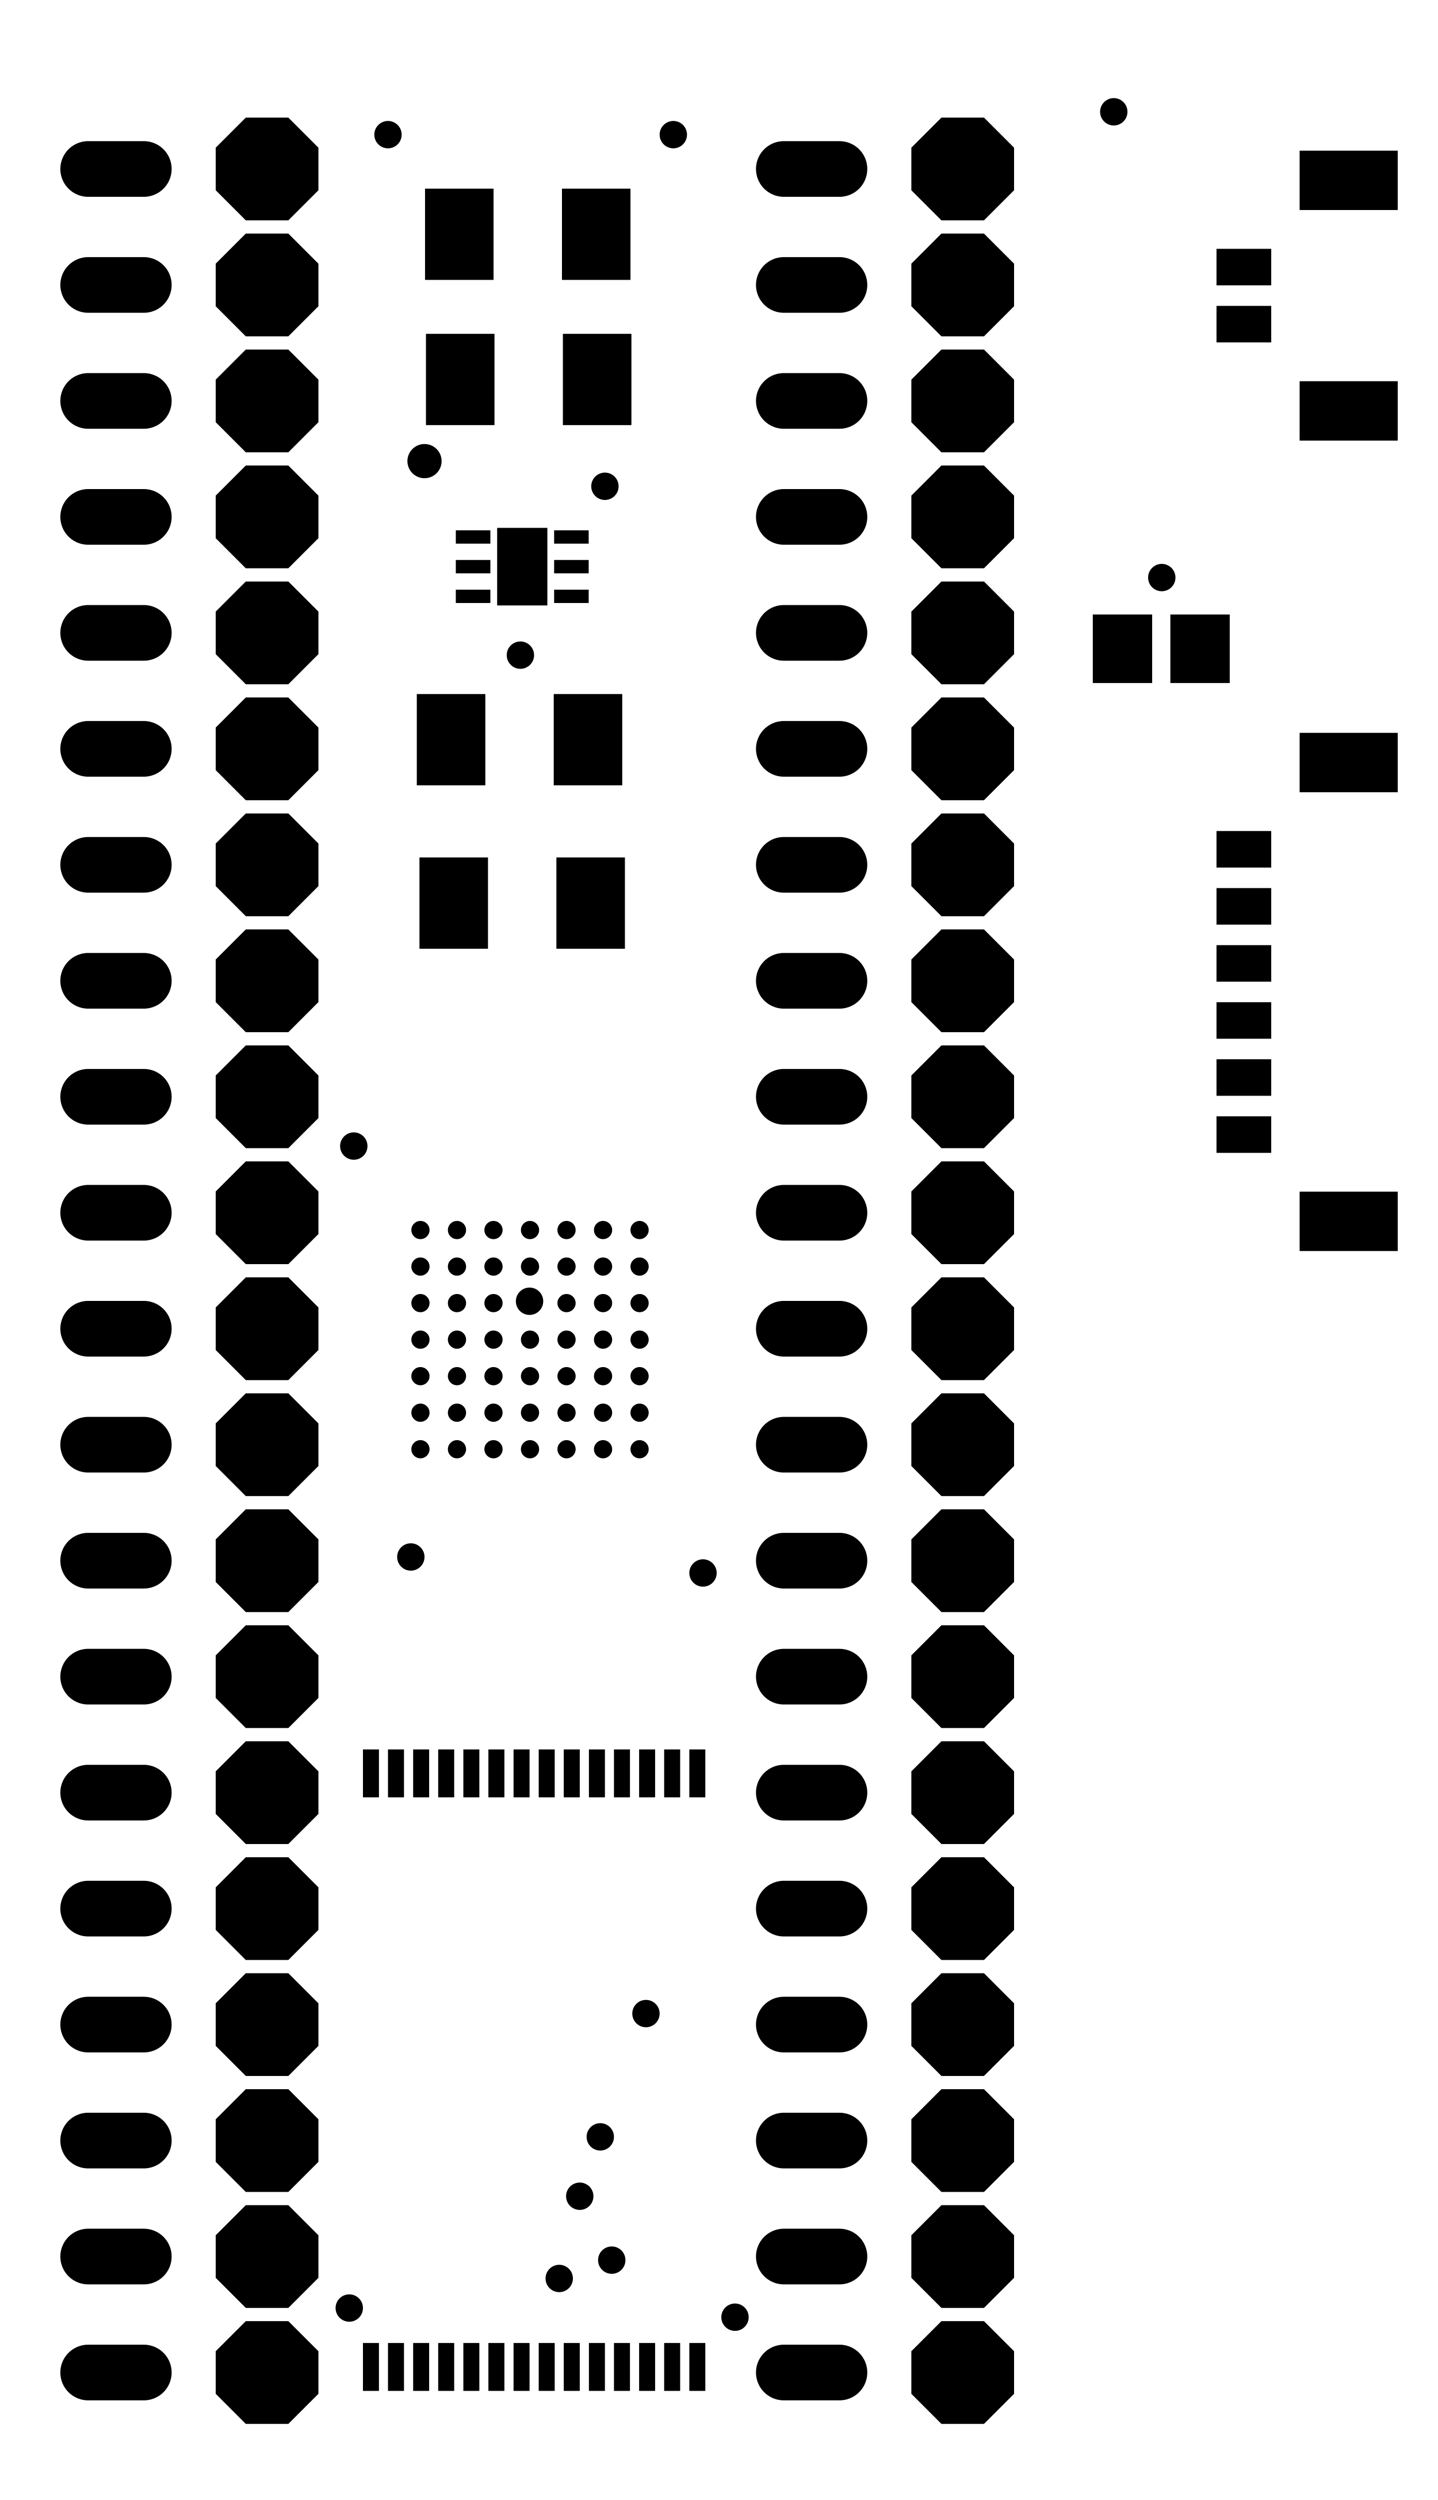 <svg version="1.1" xmlns="http://www.w3.org/2000/svg" xmlns:xlink="http://www.w3.org/1999/xlink" stroke-linecap="round" stroke-linejoin="round" stroke-width="0" fill-rule="evenodd" width="1.24in" height="2.155in" viewBox="18 18 1240.2 2155.5" id="GEtmvT9DoUfvIqBA9gsL"><defs><polygon points="44.3,18.35 18.35,44.3 -18.35,44.3 -44.3,18.35 -44.3,-18.35 -18.35,-44.3 18.35,-44.3 44.3,-18.35" id="GEtmvT9DoUfvIqBA9gsL_pad-11"/><circle cx="0" cy="0" r="7.85" id="GEtmvT9DoUfvIqBA9gsL_pad-13"/><rect x="-6.9" y="-20.65" width="13.8" height="41.3" id="GEtmvT9DoUfvIqBA9gsL_pad-14"/><rect x="-14.9" y="-5.75" width="29.8" height="11.5" id="GEtmvT9DoUfvIqBA9gsL_pad-15"/><rect x="-21.65" y="-33.45" width="43.3" height="66.9" id="GEtmvT9DoUfvIqBA9gsL_pad-16"/><rect x="-25.6" y="-29.55" width="51.2" height="59.1" id="GEtmvT9DoUfvIqBA9gsL_pad-17"/><rect x="-29.55" y="-39.35" width="59.1" height="78.7" id="GEtmvT9DoUfvIqBA9gsL_pad-18"/><rect x="-23.6" y="-15.75" width="47.2" height="31.5" id="GEtmvT9DoUfvIqBA9gsL_pad-19"/><rect x="-42.3" y="-25.6" width="84.6" height="51.2" id="GEtmvT9DoUfvIqBA9gsL_pad-20"/><circle cx="0" cy="0" r="11.8" id="GEtmvT9DoUfvIqBA9gsL_pad-21"/><circle cx="0" cy="0" r="14.75" id="GEtmvT9DoUfvIqBA9gsL_pad-22"/></defs><g transform="translate(0,2191.5) scale(1,-1)" fill="currentColor" stroke="currentColor"><path d="M 18 18 18 2173.5 1258.2 2173.5 1258.2 1012.1 943.2 1012.1 943.2 18 18 18" fill="none" stroke-width="0"/><use xlink:href="#GEtmvT9DoUfvIqBA9gsL_pad-11" x="248.3" y="127.8"/><use xlink:href="#GEtmvT9DoUfvIqBA9gsL_pad-11" x="248.3" y="227.8"/><use xlink:href="#GEtmvT9DoUfvIqBA9gsL_pad-11" x="248.3" y="327.8"/><use xlink:href="#GEtmvT9DoUfvIqBA9gsL_pad-11" x="248.3" y="427.8"/><use xlink:href="#GEtmvT9DoUfvIqBA9gsL_pad-11" x="248.3" y="527.8"/><use xlink:href="#GEtmvT9DoUfvIqBA9gsL_pad-11" x="248.3" y="627.8"/><use xlink:href="#GEtmvT9DoUfvIqBA9gsL_pad-11" x="248.3" y="727.8"/><use xlink:href="#GEtmvT9DoUfvIqBA9gsL_pad-11" x="248.3" y="827.8"/><use xlink:href="#GEtmvT9DoUfvIqBA9gsL_pad-11" x="248.3" y="927.8"/><use xlink:href="#GEtmvT9DoUfvIqBA9gsL_pad-11" x="248.3" y="1027.8"/><use xlink:href="#GEtmvT9DoUfvIqBA9gsL_pad-11" x="248.3" y="1127.8"/><use xlink:href="#GEtmvT9DoUfvIqBA9gsL_pad-11" x="248.3" y="1227.8"/><use xlink:href="#GEtmvT9DoUfvIqBA9gsL_pad-11" x="248.3" y="1327.8"/><use xlink:href="#GEtmvT9DoUfvIqBA9gsL_pad-11" x="248.3" y="1427.8"/><use xlink:href="#GEtmvT9DoUfvIqBA9gsL_pad-11" x="248.3" y="1527.8"/><use xlink:href="#GEtmvT9DoUfvIqBA9gsL_pad-11" x="248.3" y="1627.8"/><use xlink:href="#GEtmvT9DoUfvIqBA9gsL_pad-11" x="248.3" y="1727.8"/><use xlink:href="#GEtmvT9DoUfvIqBA9gsL_pad-11" x="248.3" y="1827.8"/><use xlink:href="#GEtmvT9DoUfvIqBA9gsL_pad-11" x="248.3" y="1927.8"/><use xlink:href="#GEtmvT9DoUfvIqBA9gsL_pad-11" x="248.3" y="2027.8"/><use xlink:href="#GEtmvT9DoUfvIqBA9gsL_pad-11" x="848.3" y="2027.8"/><use xlink:href="#GEtmvT9DoUfvIqBA9gsL_pad-11" x="848.3" y="1927.8"/><use xlink:href="#GEtmvT9DoUfvIqBA9gsL_pad-11" x="848.3" y="1827.8"/><use xlink:href="#GEtmvT9DoUfvIqBA9gsL_pad-11" x="848.3" y="1727.8"/><use xlink:href="#GEtmvT9DoUfvIqBA9gsL_pad-11" x="848.3" y="1627.8"/><use xlink:href="#GEtmvT9DoUfvIqBA9gsL_pad-11" x="848.3" y="1527.8"/><use xlink:href="#GEtmvT9DoUfvIqBA9gsL_pad-11" x="848.3" y="1427.8"/><use xlink:href="#GEtmvT9DoUfvIqBA9gsL_pad-11" x="848.3" y="1327.8"/><use xlink:href="#GEtmvT9DoUfvIqBA9gsL_pad-11" x="848.3" y="1227.8"/><use xlink:href="#GEtmvT9DoUfvIqBA9gsL_pad-11" x="848.3" y="1127.8"/><use xlink:href="#GEtmvT9DoUfvIqBA9gsL_pad-11" x="848.3" y="1027.8"/><use xlink:href="#GEtmvT9DoUfvIqBA9gsL_pad-11" x="848.3" y="927.8"/><use xlink:href="#GEtmvT9DoUfvIqBA9gsL_pad-11" x="848.3" y="827.8"/><use xlink:href="#GEtmvT9DoUfvIqBA9gsL_pad-11" x="848.3" y="727.8"/><use xlink:href="#GEtmvT9DoUfvIqBA9gsL_pad-11" x="848.3" y="627.8"/><use xlink:href="#GEtmvT9DoUfvIqBA9gsL_pad-11" x="848.3" y="527.8"/><use xlink:href="#GEtmvT9DoUfvIqBA9gsL_pad-11" x="848.3" y="427.8"/><use xlink:href="#GEtmvT9DoUfvIqBA9gsL_pad-11" x="848.3" y="327.8"/><use xlink:href="#GEtmvT9DoUfvIqBA9gsL_pad-11" x="848.3" y="227.8"/><use xlink:href="#GEtmvT9DoUfvIqBA9gsL_pad-11" x="848.3" y="127.8"/><path d="M 742 127.8 694 127.8 M 694 227.8 742 227.8 M 742 327.8 694 327.8 M 694 427.8 742 427.8 M 742 527.8 694 527.8 M 694 627.8 742 627.8 M 742 727.8 694 727.8 M 694 827.8 742 827.8 M 742 927.8 694 927.8 M 694 1027.8 742 1027.8 M 742 1127.8 694 1127.8 M 694 1227.8 742 1227.8 M 742 1327.8 694 1327.8 M 694 1427.8 742 1427.8 M 742 1527.8 694 1527.8 M 694 1627.8 742 1627.8 M 742 1727.8 694 1727.8 M 694 1827.8 742 1827.8 M 742 1927.8 694 1927.8 M 694 2027.8 742 2027.8 M 142 2027.8 94 2027.8 M 94 1927.8 142 1927.8 M 142 1827.8 94 1827.8 M 94 1727.8 142 1727.8 M 142 1627.8 94 1627.8 M 94 1527.8 142 1527.8 M 142 1427.8 94 1427.8 M 94 1327.8 142 1327.8 M 142 1227.8 94 1227.8 M 94 1127.8 142 1127.8 M 142 1027.8 94 1027.8 M 94 927.8 142 927.8 M 142 827.8 94 827.8 M 94 727.8 142 727.8 M 142 627.8 94 627.8 M 94 527.8 142 527.8 M 142 427.8 94 427.8 M 94 327.8 142 327.8 M 142 227.8 94 227.8 M 94 127.8 142 127.8" fill="none" stroke-width="48"/><use xlink:href="#GEtmvT9DoUfvIqBA9gsL_pad-13" x="380.6" y="923.9"/><use xlink:href="#GEtmvT9DoUfvIqBA9gsL_pad-13" x="380.6" y="955.4"/><use xlink:href="#GEtmvT9DoUfvIqBA9gsL_pad-13" x="412.1" y="955.4"/><use xlink:href="#GEtmvT9DoUfvIqBA9gsL_pad-13" x="412.1" y="923.9"/><use xlink:href="#GEtmvT9DoUfvIqBA9gsL_pad-13" x="443.6" y="923.9"/><use xlink:href="#GEtmvT9DoUfvIqBA9gsL_pad-13" x="443.6" y="955.4"/><use xlink:href="#GEtmvT9DoUfvIqBA9gsL_pad-13" x="443.6" y="986.9"/><use xlink:href="#GEtmvT9DoUfvIqBA9gsL_pad-13" x="443.6" y="1018.4"/><use xlink:href="#GEtmvT9DoUfvIqBA9gsL_pad-13" x="443.6" y="1049.9"/><use xlink:href="#GEtmvT9DoUfvIqBA9gsL_pad-13" x="443.6" y="1081.4"/><use xlink:href="#GEtmvT9DoUfvIqBA9gsL_pad-13" x="443.6" y="1112.9"/><use xlink:href="#GEtmvT9DoUfvIqBA9gsL_pad-13" x="412.1" y="1112.9"/><use xlink:href="#GEtmvT9DoUfvIqBA9gsL_pad-13" x="412.1" y="1081.4"/><use xlink:href="#GEtmvT9DoUfvIqBA9gsL_pad-13" x="380.6" y="1081.4"/><use xlink:href="#GEtmvT9DoUfvIqBA9gsL_pad-13" x="380.6" y="1112.9"/><use xlink:href="#GEtmvT9DoUfvIqBA9gsL_pad-13" x="380.6" y="1049.9"/><use xlink:href="#GEtmvT9DoUfvIqBA9gsL_pad-13" x="380.6" y="1018.4"/><use xlink:href="#GEtmvT9DoUfvIqBA9gsL_pad-13" x="380.6" y="986.9"/><use xlink:href="#GEtmvT9DoUfvIqBA9gsL_pad-13" x="412.1" y="986.9"/><use xlink:href="#GEtmvT9DoUfvIqBA9gsL_pad-13" x="412.1" y="1018.4"/><use xlink:href="#GEtmvT9DoUfvIqBA9gsL_pad-13" x="412.1" y="1049.9"/><use xlink:href="#GEtmvT9DoUfvIqBA9gsL_pad-13" x="475.1" y="1081.4"/><use xlink:href="#GEtmvT9DoUfvIqBA9gsL_pad-13" x="475.1" y="1112.9"/><use xlink:href="#GEtmvT9DoUfvIqBA9gsL_pad-13" x="506.6" y="1112.9"/><use xlink:href="#GEtmvT9DoUfvIqBA9gsL_pad-13" x="506.6" y="1081.4"/><use xlink:href="#GEtmvT9DoUfvIqBA9gsL_pad-13" x="538.1" y="1081.4"/><use xlink:href="#GEtmvT9DoUfvIqBA9gsL_pad-13" x="538.1" y="1112.9"/><use xlink:href="#GEtmvT9DoUfvIqBA9gsL_pad-13" x="569.6" y="1112.9"/><use xlink:href="#GEtmvT9DoUfvIqBA9gsL_pad-13" x="569.6" y="1081.4"/><use xlink:href="#GEtmvT9DoUfvIqBA9gsL_pad-13" x="569.6" y="1049.9"/><use xlink:href="#GEtmvT9DoUfvIqBA9gsL_pad-13" x="569.6" y="1018.4"/><use xlink:href="#GEtmvT9DoUfvIqBA9gsL_pad-13" x="569.6" y="986.9"/><use xlink:href="#GEtmvT9DoUfvIqBA9gsL_pad-13" x="569.6" y="955.4"/><use xlink:href="#GEtmvT9DoUfvIqBA9gsL_pad-13" x="569.6" y="923.9"/><use xlink:href="#GEtmvT9DoUfvIqBA9gsL_pad-13" x="538.1" y="923.9"/><use xlink:href="#GEtmvT9DoUfvIqBA9gsL_pad-13" x="538.1" y="955.4"/><use xlink:href="#GEtmvT9DoUfvIqBA9gsL_pad-13" x="538.1" y="986.9"/><use xlink:href="#GEtmvT9DoUfvIqBA9gsL_pad-13" x="538.1" y="1018.4"/><use xlink:href="#GEtmvT9DoUfvIqBA9gsL_pad-13" x="538.1" y="1049.9"/><use xlink:href="#GEtmvT9DoUfvIqBA9gsL_pad-13" x="506.6" y="1049.9"/><use xlink:href="#GEtmvT9DoUfvIqBA9gsL_pad-13" x="506.6" y="1018.4"/><use xlink:href="#GEtmvT9DoUfvIqBA9gsL_pad-13" x="506.6" y="986.9"/><use xlink:href="#GEtmvT9DoUfvIqBA9gsL_pad-13" x="506.6" y="955.4"/><use xlink:href="#GEtmvT9DoUfvIqBA9gsL_pad-13" x="506.6" y="923.9"/><use xlink:href="#GEtmvT9DoUfvIqBA9gsL_pad-13" x="475.1" y="923.9"/><use xlink:href="#GEtmvT9DoUfvIqBA9gsL_pad-13" x="475.1" y="955.4"/><use xlink:href="#GEtmvT9DoUfvIqBA9gsL_pad-13" x="475.1" y="986.9"/><use xlink:href="#GEtmvT9DoUfvIqBA9gsL_pad-13" x="475.1" y="1018.4"/><use xlink:href="#GEtmvT9DoUfvIqBA9gsL_pad-14" x="467.8" y="644.4"/><use xlink:href="#GEtmvT9DoUfvIqBA9gsL_pad-14" x="446.1" y="644.4"/><use xlink:href="#GEtmvT9DoUfvIqBA9gsL_pad-14" x="424.5" y="644.4"/><use xlink:href="#GEtmvT9DoUfvIqBA9gsL_pad-14" x="402.8" y="644.4"/><use xlink:href="#GEtmvT9DoUfvIqBA9gsL_pad-14" x="381.2" y="644.4"/><use xlink:href="#GEtmvT9DoUfvIqBA9gsL_pad-14" x="359.5" y="644.4"/><use xlink:href="#GEtmvT9DoUfvIqBA9gsL_pad-14" x="337.9" y="644.4"/><use xlink:href="#GEtmvT9DoUfvIqBA9gsL_pad-14" x="489.5" y="644.4"/><use xlink:href="#GEtmvT9DoUfvIqBA9gsL_pad-14" x="511.1" y="644.4"/><use xlink:href="#GEtmvT9DoUfvIqBA9gsL_pad-14" x="532.8" y="644.4"/><use xlink:href="#GEtmvT9DoUfvIqBA9gsL_pad-14" x="554.4" y="644.4"/><use xlink:href="#GEtmvT9DoUfvIqBA9gsL_pad-14" x="576.1" y="644.4"/><use xlink:href="#GEtmvT9DoUfvIqBA9gsL_pad-14" x="597.7" y="644.4"/><use xlink:href="#GEtmvT9DoUfvIqBA9gsL_pad-14" x="619.4" y="644.4"/><use xlink:href="#GEtmvT9DoUfvIqBA9gsL_pad-14" x="619.4" y="132.6"/><use xlink:href="#GEtmvT9DoUfvIqBA9gsL_pad-14" x="597.7" y="132.6"/><use xlink:href="#GEtmvT9DoUfvIqBA9gsL_pad-14" x="576.1" y="132.6"/><use xlink:href="#GEtmvT9DoUfvIqBA9gsL_pad-14" x="554.4" y="132.6"/><use xlink:href="#GEtmvT9DoUfvIqBA9gsL_pad-14" x="532.8" y="132.6"/><use xlink:href="#GEtmvT9DoUfvIqBA9gsL_pad-14" x="511.1" y="132.6"/><use xlink:href="#GEtmvT9DoUfvIqBA9gsL_pad-14" x="489.5" y="132.6"/><use xlink:href="#GEtmvT9DoUfvIqBA9gsL_pad-14" x="467.8" y="132.6"/><use xlink:href="#GEtmvT9DoUfvIqBA9gsL_pad-14" x="446.1" y="132.6"/><use xlink:href="#GEtmvT9DoUfvIqBA9gsL_pad-14" x="424.5" y="132.6"/><use xlink:href="#GEtmvT9DoUfvIqBA9gsL_pad-14" x="402.8" y="132.6"/><use xlink:href="#GEtmvT9DoUfvIqBA9gsL_pad-14" x="381.2" y="132.6"/><use xlink:href="#GEtmvT9DoUfvIqBA9gsL_pad-14" x="359.5" y="132.6"/><use xlink:href="#GEtmvT9DoUfvIqBA9gsL_pad-14" x="337.9" y="132.6"/><use xlink:href="#GEtmvT9DoUfvIqBA9gsL_pad-15" x="426" y="1659.3"/><use xlink:href="#GEtmvT9DoUfvIqBA9gsL_pad-15" x="426" y="1684.9"/><use xlink:href="#GEtmvT9DoUfvIqBA9gsL_pad-15" x="426" y="1710.5"/><use xlink:href="#GEtmvT9DoUfvIqBA9gsL_pad-15" x="510.8" y="1710.5"/><use xlink:href="#GEtmvT9DoUfvIqBA9gsL_pad-15" x="510.8" y="1684.9"/><use xlink:href="#GEtmvT9DoUfvIqBA9gsL_pad-15" x="510.8" y="1659.3"/><use xlink:href="#GEtmvT9DoUfvIqBA9gsL_pad-16" x="468.4" y="1684.9"/><use xlink:href="#GEtmvT9DoUfvIqBA9gsL_pad-17" x="986.1" y="1614.1"/><use xlink:href="#GEtmvT9DoUfvIqBA9gsL_pad-17" x="1053" y="1614.1"/><use xlink:href="#GEtmvT9DoUfvIqBA9gsL_pad-18" x="527.4" y="1394.8"/><use xlink:href="#GEtmvT9DoUfvIqBA9gsL_pad-18" x="525.1" y="1535.7"/><use xlink:href="#GEtmvT9DoUfvIqBA9gsL_pad-18" x="407" y="1535.7"/><use xlink:href="#GEtmvT9DoUfvIqBA9gsL_pad-18" x="409.3" y="1394.8"/><use xlink:href="#GEtmvT9DoUfvIqBA9gsL_pad-18" x="414.9" y="1846.3"/><use xlink:href="#GEtmvT9DoUfvIqBA9gsL_pad-18" x="414.1" y="1971.5"/><use xlink:href="#GEtmvT9DoUfvIqBA9gsL_pad-18" x="532.2" y="1971.5"/><use xlink:href="#GEtmvT9DoUfvIqBA9gsL_pad-18" x="533" y="1846.3"/><use xlink:href="#GEtmvT9DoUfvIqBA9gsL_pad-19" x="1090.8" y="1894"/><use xlink:href="#GEtmvT9DoUfvIqBA9gsL_pad-19" x="1090.8" y="1943.2"/><use xlink:href="#GEtmvT9DoUfvIqBA9gsL_pad-19" x="1090.8" y="1441.2"/><use xlink:href="#GEtmvT9DoUfvIqBA9gsL_pad-19" x="1090.8" y="1392"/><use xlink:href="#GEtmvT9DoUfvIqBA9gsL_pad-19" x="1090.8" y="1342.8"/><use xlink:href="#GEtmvT9DoUfvIqBA9gsL_pad-19" x="1090.8" y="1293.6"/><use xlink:href="#GEtmvT9DoUfvIqBA9gsL_pad-19" x="1090.8" y="1244.4"/><use xlink:href="#GEtmvT9DoUfvIqBA9gsL_pad-19" x="1090.8" y="1195.2"/><use xlink:href="#GEtmvT9DoUfvIqBA9gsL_pad-20" x="1181.2" y="1120.4"/><use xlink:href="#GEtmvT9DoUfvIqBA9gsL_pad-20" x="1181.2" y="1516"/><use xlink:href="#GEtmvT9DoUfvIqBA9gsL_pad-20" x="1181.2" y="1819.2"/><use xlink:href="#GEtmvT9DoUfvIqBA9gsL_pad-20" x="1181.2" y="2018"/><use xlink:href="#GEtmvT9DoUfvIqBA9gsL_pad-21" x="978.6" y="2077.1"/><use xlink:href="#GEtmvT9DoUfvIqBA9gsL_pad-21" x="1020" y="1675.5"/><use xlink:href="#GEtmvT9DoUfvIqBA9gsL_pad-21" x="598.7" y="2057.4"/><use xlink:href="#GEtmvT9DoUfvIqBA9gsL_pad-21" x="539.7" y="1754.2"/><use xlink:href="#GEtmvT9DoUfvIqBA9gsL_pad-21" x="466.8" y="1608.6"/><use xlink:href="#GEtmvT9DoUfvIqBA9gsL_pad-21" x="323.1" y="1185.3"/><use xlink:href="#GEtmvT9DoUfvIqBA9gsL_pad-21" x="474.7" y="1051.5"/><use xlink:href="#GEtmvT9DoUfvIqBA9gsL_pad-21" x="372.3" y="831"/><use xlink:href="#GEtmvT9DoUfvIqBA9gsL_pad-21" x="575.1" y="437.3"/><use xlink:href="#GEtmvT9DoUfvIqBA9gsL_pad-21" x="535.7" y="331"/><use xlink:href="#GEtmvT9DoUfvIqBA9gsL_pad-21" x="518" y="279.8"/><use xlink:href="#GEtmvT9DoUfvIqBA9gsL_pad-21" x="545.6" y="224.7"/><use xlink:href="#GEtmvT9DoUfvIqBA9gsL_pad-21" x="500.3" y="208.9"/><use xlink:href="#GEtmvT9DoUfvIqBA9gsL_pad-21" x="651.9" y="175.5"/><use xlink:href="#GEtmvT9DoUfvIqBA9gsL_pad-21" x="319.2" y="183.4"/><use xlink:href="#GEtmvT9DoUfvIqBA9gsL_pad-21" x="624.3" y="817.2"/><use xlink:href="#GEtmvT9DoUfvIqBA9gsL_pad-21" x="352.6" y="2057.4"/><use xlink:href="#GEtmvT9DoUfvIqBA9gsL_pad-22" x="384.1" y="1775.9"/></g></svg>